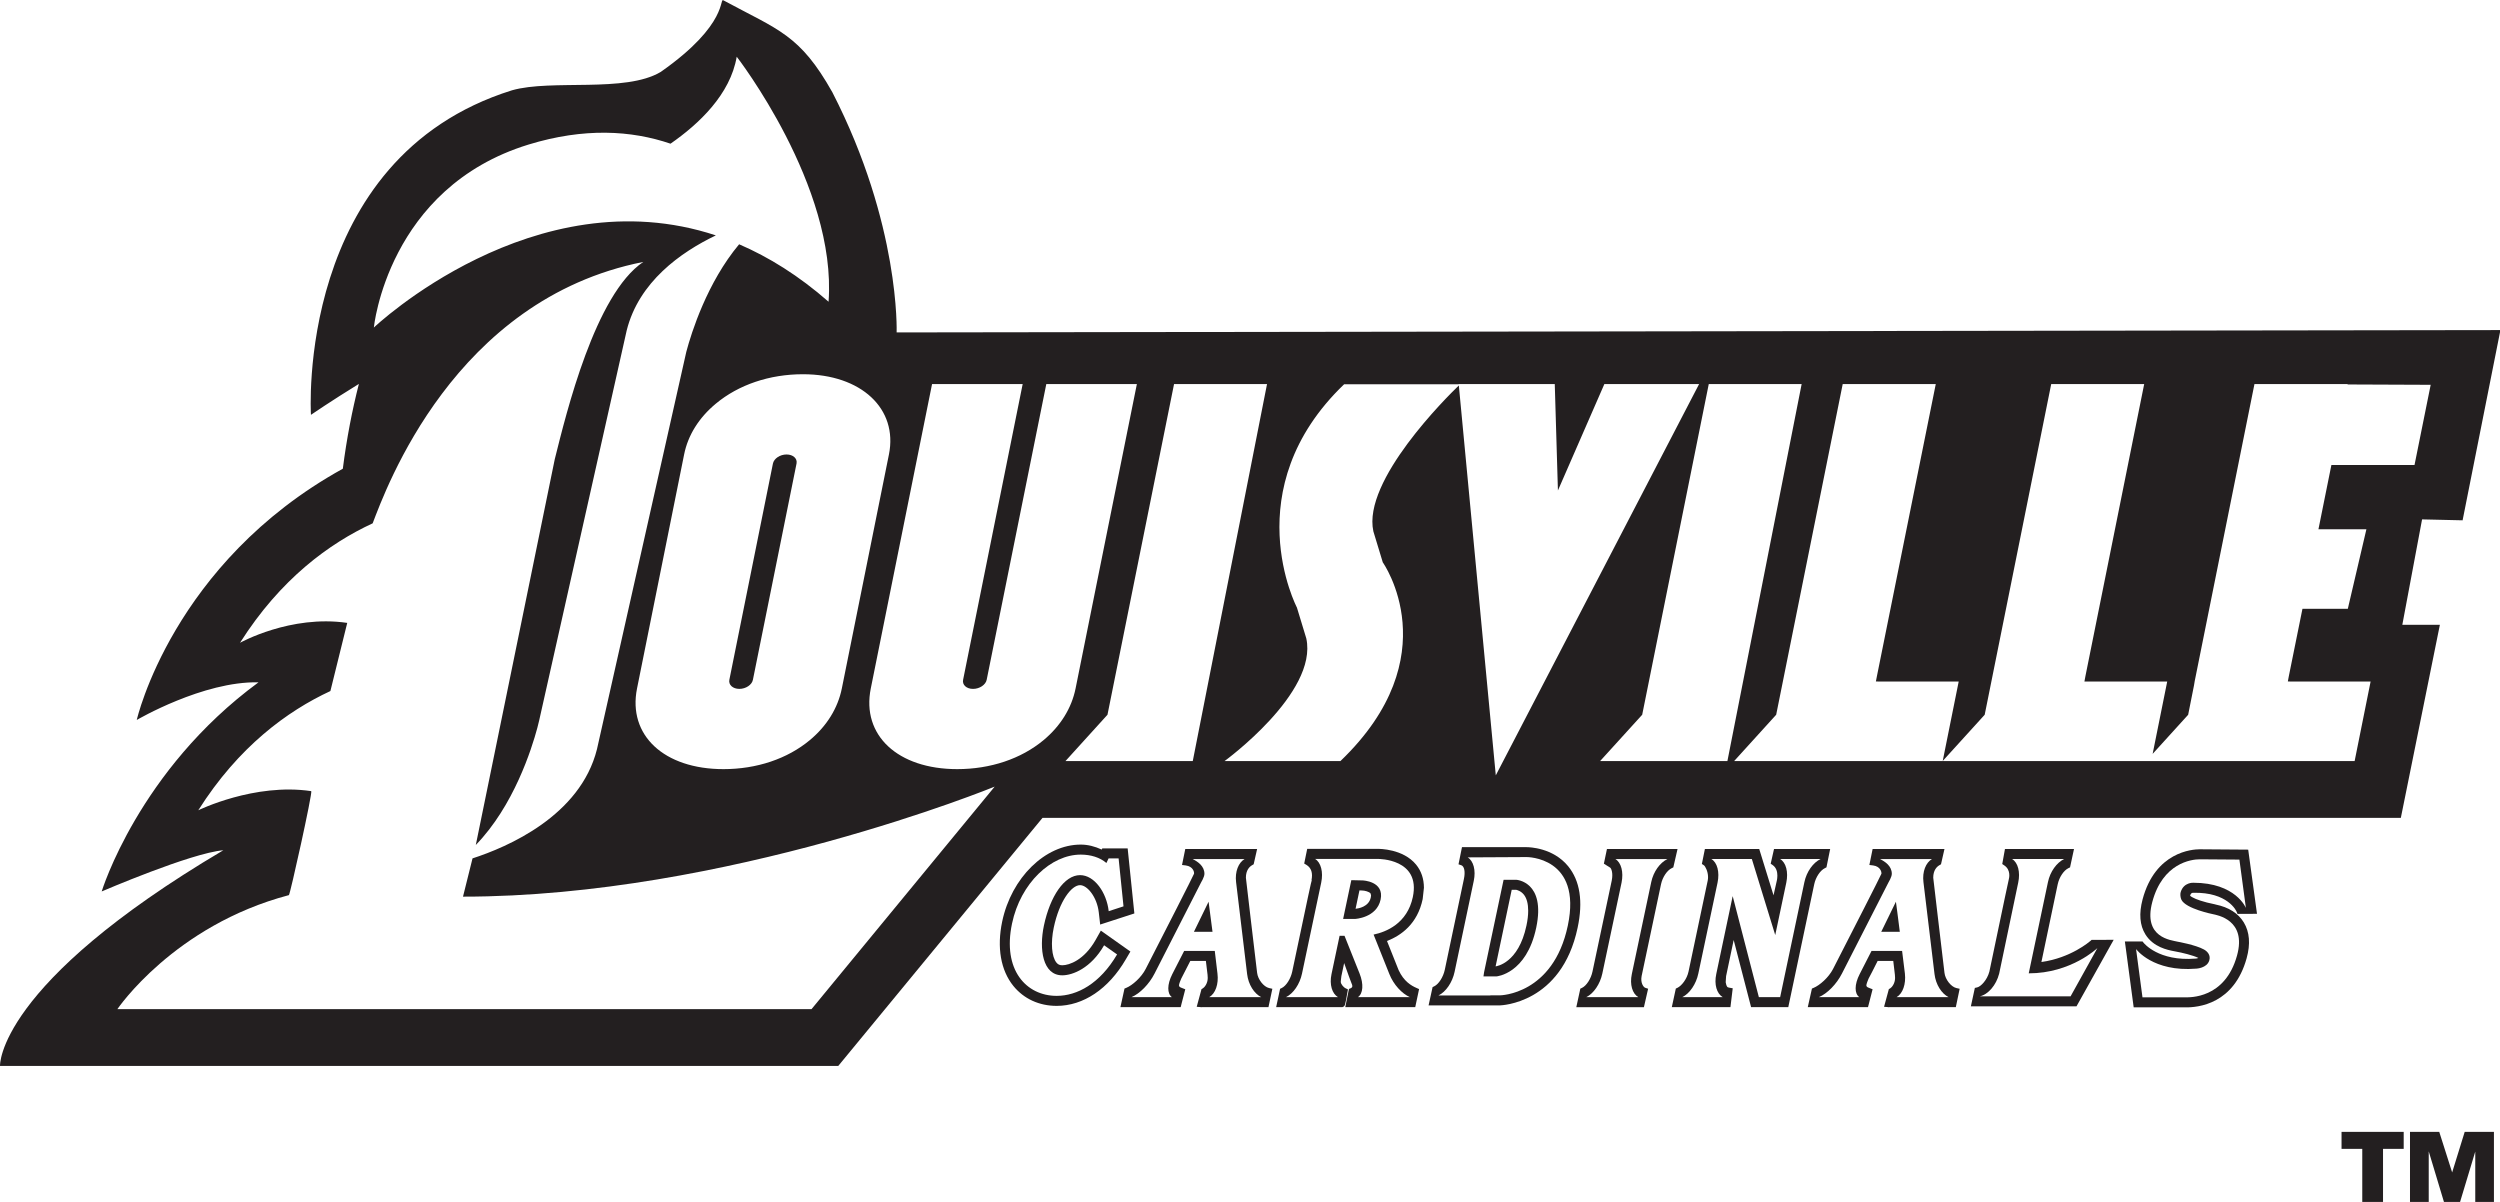 <?xml version="1.0" encoding="UTF-8" standalone="no"?>
<!-- Generator: Adobe Illustrator 14.0.0, SVG Export Plug-In . SVG Version: 6.00 Build 43363)  -->
<svg xmlns:dc="http://purl.org/dc/elements/1.1/" xmlns:cc="http://creativecommons.org/ns#" xmlns:rdf="http://www.w3.org/1999/02/22-rdf-syntax-ns#" xmlns:svg="http://www.w3.org/2000/svg" xmlns="http://www.w3.org/2000/svg" xmlns:sodipodi="http://sodipodi.sourceforge.net/DTD/sodipodi-0.dtd" xmlns:inkscape="http://www.inkscape.org/namespaces/inkscape" version="1.1" id="Layer_1" x="0px" y="0px" width="208" height="100" viewBox="0 0 208 100" enable-background="new 0 0 250 218" xml:space="preserve" inkscape:version="0.47 r22583" sodipodi:docname="Louisville_Cardinals.svg"><defs id="defs111"><inkscape:perspective sodipodi:type="inkscape:persp3d" inkscape:vp_x="0 : 109 : 1" inkscape:vp_y="0 : 1000 : 0" inkscape:vp_z="250 : 109 : 1" inkscape:persp3d-origin="125 : 72.666667 : 1" id="perspective115"/>
	
	
	
</defs><sodipodi:namedview pagecolor="#ffffff" bordercolor="#666666" borderopacity="1" objecttolerance="10" gridtolerance="10" guidetolerance="10" inkscape:pageopacity="0" inkscape:pageshadow="2" inkscape:window-width="862" inkscape:window-height="643" id="namedview109" showgrid="false" inkscape:zoom="1.0825688" inkscape:cx="88.075865" inkscape:cy="69.495114" inkscape:window-x="0" inkscape:window-y="0" inkscape:window-maximized="0" inkscape:current-layer="Layer_1"/>
<g id="g69" transform="matrix(1.007,0,0,1.007,-5.034,-106.825)">
		
		<path style="fill:#231f20" id="path73" d="m 64.79,106.122 c -0.405,-0.315 0.49,1.914 -5.196,5.9 -2.917,1.754 -9.013,0.586 -12.294,1.521 -17.951,5.623 -16.61,26.813 -16.61,26.813 0,0 1.691,-1.159 3.96,-2.554 -0.562,2.207 -1.013,4.538 -1.326,7.006 -14.085,7.786 -17.026,20.759 -17.026,20.759 0,0 5.487,-3.218 10.059,-3.11 -9.913,7.271 -12.956,17.279 -12.956,17.279 0,0 7.372,-3.177 10.049,-3.404 C 4.684,187.438 5,194.149 5,194.149 l 69.26,0 16.873,-20.493 112.227,0 3.226,-15.952 -3.103,0 1.632,-8.709 3.348,0.077 3.125,-15.717 L 79.08,133.548 c 0,0 0.313,-8.896 -5.31,-19.841 -2.686,-4.784 -4.467,-5.144 -8.98,-7.585 z M 200.516,149.807 l -1.536,6.573 -3.748,0 -1.13,5.586 c -0.015,0.104 -0.044,0.262 -0.078,0.422 0.221,0.004 0.447,0.004 0.604,0.004 l 6.212,0 0.022,0 -1.32,6.573 -0.025,0 -6.235,0 -10.548,0 -0.422,0 -16.806,0 -0.008,0 -17.223,0 3.475,-3.829 5.497,-27.321 5.891,0 1.798,0 -4.866,24.151 c -0.019,0.104 -0.049,0.262 -0.082,0.422 0.22,0.004 0.451,0.004 0.604,0.004 l 6.238,0 -1.32,6.563 3.468,-3.818 5.496,-27.321 5.892,0 1.79,0 -4.859,24.151 c -0.021,0.104 -0.056,0.262 -0.078,0.422 0.217,0.004 0.447,0.004 0.597,0.004 l 6.242,0 -1.204,5.977 2.935,-3.232 0.484,-2.436 c 0.037,-0.238 0.078,-0.477 0.135,-0.73 l 4.858,-24.155 0.019,0 5.892,0 1.789,0 -0.007,0.03 6.868,0.029 -1.335,6.623 -6.868,0 -1.07,5.31 3.962,0 0,-0.002 z m -82.047,0.178 0.777,2.558 c 0,0 5.519,7.771 -3.501,16.422 l -9.575,0 c 0,0 7.735,-5.627 6.758,-10.135 l -0.776,-2.551 c 0,0 -5.116,-9.795 3.902,-18.449 l 9.46,0 0,-0.016 7.942,0 c 0,0 0.149,5.094 0.261,8.793 1.618,-3.699 3.837,-8.793 3.837,-8.793 l 5.516,0 2.312,0 -16.799,32.329 -3.053,-32.213 c -0.953,0.922 -7.978,7.857 -7.061,12.055 m -41.524,12.977 5.062,-25.147 7.487,0 -4.922,24.435 c -0.084,0.414 0.279,0.75 0.822,0.75 0.539,0 1.042,-0.336 1.126,-0.75 l 4.926,-24.435 7.483,0 -5.063,25.147 c -0.328,1.625 -1.244,3.105 -2.646,4.272 -1.855,1.544 -4.387,2.395 -7.133,2.395 -4.916,0 -7.921,-2.801 -7.142,-6.667 m -2.392,0 c -0.328,1.625 -1.24,3.105 -2.646,4.272 -1.855,1.544 -4.387,2.395 -7.131,2.395 -4.918,0 -7.92,-2.801 -7.144,-6.667 l 3.891,-19.334 c 0.317,-1.585 1.221,-3.035 2.62,-4.195 1.881,-1.565 4.436,-2.431 7.2,-2.431 4.809,0 7.862,2.849 7.102,6.626 l -3.892,19.334 z m 21.948,2.174 5.5,-27.321 5.892,0 1.79,0 -6.136,31.15 -10.519,0 3.473,-3.829 z m 44.179,0 5.5,-27.321 5.884,0 1.79,0 -6.134,31.15 -10.519,0 3.479,-3.829 z M 14.695,189.462 c 0,0 4.659,-6.909 14.173,-9.423 0.099,-0.029 1.963,-8.449 1.848,-8.591 -4.696,-0.701 -9.335,1.581 -9.335,1.581 3.326,-5.258 7.359,-8.199 10.916,-9.852 0.462,-1.872 0.932,-3.777 1.391,-5.63 -4.685,-0.69 -8.859,1.644 -8.859,1.644 3.341,-5.275 7.389,-8.218 10.959,-9.87 1.089,-2.83 6.721,-18.502 22.359,-21.597 -3.979,2.678 -6.35,12.446 -7.312,16.295 l -6.525,31.877 c 3.132,-3.225 4.616,-7.927 5.086,-9.684 l 0.153,-0.619 c 0.011,-0.044 7.228,-32.209 7.228,-32.209 1.001,-4.005 4.448,-6.454 7.366,-7.853 -15.021,-4.963 -28.257,7.614 -28.257,7.614 0,0 1.136,-11.545 12.784,-15.12 4.594,-1.406 8.485,-1.175 11.727,-0.071 2.333,-1.618 4.944,-4.068 5.47,-7.186 0,0 8.291,10.69 7.588,20.244 -2.463,-2.159 -4.94,-3.691 -7.389,-4.747 -2.638,3.158 -3.934,7.268 -4.364,8.886 l -7.381,32.832 c -1.381,5.522 -7.418,8.092 -10.282,9.02 l -0.787,3.162 c 21.761,0 43.929,-9.091 43.929,-9.091 l -15.135,18.387 -57.351,0 0,10e-4 z" sodipodi:nodetypes="cccccccccccccccccccccccccccccccccccccccccccccccccccccccccccccccccccccccccccccccccccccccccccccsccccscccssccssccccccccccccccccccccccccccccccccccccccccccc"/>
	</g><g id="g75" transform="matrix(1.007,0,0,1.007,-5.034,-106.825)">
		<path style="fill:#231f20" id="path77" d="m 69.986,143.632 c -0.539,0 -1.042,0.335 -1.126,0.749 l -3.6,17.865 c -0.084,0.417 0.285,0.753 0.824,0.753 0.539,0 1.042,-0.336 1.122,-0.753 l 3.604,-17.865 c 0.084,-0.414 -0.286,-0.749 -0.824,-0.749"/>
		<path style="fill:#231f20" id="path79" d="m 98.394,184.7 -2.441,-1.729 -0.449,0.798 c -0.932,1.629 -2.157,2.065 -2.739,2.065 -0.212,0 -0.354,-0.063 -0.481,-0.22 -0.397,-0.485 -0.485,-1.648 -0.222,-2.894 0.462,-2.196 1.467,-3.505 2.174,-3.505 0.595,0 1.4,0.98 1.545,2.244 l 0.116,1.011 2.825,-0.917 -0.554,-5.377 h -2.092 c 0,0 -0.026,0.052 -0.05,0.097 -0.568,-0.258 -1.137,-0.41 -1.734,-0.41 -2.936,0 -5.727,2.729 -6.49,6.354 -0.451,2.141 -0.123,4.031 0.923,5.325 0.863,1.063 2.131,1.647 3.578,1.647 2.204,0 4.285,-1.397 5.705,-3.833 l 0.386,-0.656 z m -6.092,3.662 c -2.5,0 -4.5,-2.126 -3.688,-5.974 0.707,-3.359 3.231,-5.697 5.677,-5.697 0.822,0 1.585,0.23 2.12,0.693 l 0.183,-0.381 h 0.826 l 0.405,3.964 -1.223,0.399 c -0.171,-1.533 -1.174,-2.979 -2.366,-2.979 -1.299,0 -2.474,1.745 -2.987,4.165 -0.412,1.954 -0.106,4.113 1.516,4.113 0.863,0 2.375,-0.594 3.457,-2.483 l 1.072,0.757 c -1.418,2.416 -3.299,3.423 -4.992,3.423"/>
		<path style="fill:#231f20" id="path81" d="m 177.726,183.813 c -0.075,0.06 -1.626,1.416 -4.062,1.752 0.131,-0.615 1.347,-6.425 1.347,-6.425 0.127,-0.589 0.5,-1.145 0.888,-1.331 l 0.13,-0.063 0.328,-1.518 h -0.369 -5.336 l -0.224,1.242 0.16,0.107 c 0.56,0.369 0.418,1.029 0.381,1.156 -0.049,0.187 -0.224,1.029 -1.604,7.622 -0.187,0.708 -0.716,1.249 -1.015,1.309 l -0.186,0.041 -0.329,1.524 h 8.726 l 3.073,-5.499 -1.827,0.007 -0.081,0.076 z m -1.653,4.59 h -7.506 c 0.693,-0.149 1.364,-0.921 1.607,-1.88 l 1.573,-7.517 c 0.187,-0.869 -0.019,-1.652 -0.504,-1.95 h 4.296 c -0.607,0.298 -1.156,1.036 -1.335,1.909 l -1.588,7.536 c 3.505,0 5.671,-2.085 5.671,-2.085 l -2.214,3.987 z"/>
		<path style="fill:#231f20" id="path83" d="m 143.6,176.229 h -0.365 -5.467 l -0.254,1.212 0.515,0.324 c 0.097,0.06 0.261,0.444 0.135,1.07 l -1.589,7.51 c -0.123,0.601 -0.5,1.183 -0.876,1.361 l -0.131,0.06 -0.332,1.532 h 5.586 l 0.347,-1.524 -0.246,-0.082 c -0.13,-0.045 -0.402,-0.399 -0.291,-0.963 l 1.604,-7.592 c 0.127,-0.585 0.496,-1.141 0.888,-1.327 l 0.127,-0.063 0.349,-1.518 z m -2.174,2.737 -1.604,7.599 c -0.183,0.869 0.048,1.611 0.533,1.902 h -4.296 c 0.604,-0.291 1.142,-1.074 1.327,-1.95 l 1.589,-7.51 c 0.179,-0.877 -0.03,-1.652 -0.507,-1.946 h 4.295 c -0.611,0.293 -1.155,1.032 -1.337,1.905"/>
		<path style="fill:#231f20" id="path85" d="m 117.578,178.824 -0.927,-0.022 c -0.011,0.052 -0.028,0.104 -0.039,0.164 l -0.642,3.042 h 0.973 c 0,0 1.799,-0.082 2.124,-1.603 0.321,-1.529 -1.489,-1.581 -1.489,-1.581 m 0.677,1.409 c -0.164,0.775 -1.024,0.91 -1.257,0.936 0.091,-0.433 0.255,-1.219 0.321,-1.521 0.119,0.003 0.237,0.011 0.237,0.011 0.179,0 0.561,0.09 0.681,0.242 0,0.004 0.041,0.157 0.041,0.157 l -0.023,0.175 z"/>
		<path style="fill:#231f20" id="path87" d="m 121.999,177.519 c -1.078,-1.316 -3.052,-1.301 -3.136,-1.301 h -5.861 l -0.248,1.212 0.181,0.107 c 0.409,0.25 0.548,0.683 0.416,1.294 0,0 0.022,-0.045 0.044,-0.082 -0.069,0.194 -0.281,1.201 -1.629,7.6 -0.126,0.604 -0.503,1.193 -0.874,1.368 l -0.131,0.063 -0.324,1.514 h 5.464 l 0.054,-0.019 c 0.171,-0.07 0.171,-0.07 0.376,-1.241 l 0.036,-0.205 -0.229,-0.112 c -0.095,-0.048 -0.363,-0.306 -0.363,-0.518 0,-0.012 0.015,-0.172 0.015,-0.172 l 0.036,-0.295 c 0,0 0.114,-0.548 0.229,-1.081 0.336,0.951 0.562,1.569 0.614,1.686 0.039,0.086 0.062,0.156 0.062,0.216 0,0.026 -0.004,0.049 -0.011,0.063 -0.03,0.075 -0.114,0.112 -0.114,0.112 l -0.146,0.06 -0.039,0.156 -0.274,1.35 h 5.782 l 0.317,-1.491 -0.218,-0.097 c -0.429,-0.187 -1.042,-0.541 -1.471,-1.466 0,0 -0.694,-1.741 -0.962,-2.412 1.166,-0.451 2.517,-1.406 2.948,-3.461 l 0.104,-0.936 c -0.003,-0.742 -0.218,-1.383 -0.648,-1.912 m -0.269,2.677 c -0.466,2.192 -2.204,2.886 -3.242,3.103 l 1.303,3.263 c 0.347,0.876 1.035,1.614 1.695,1.905 h -4.292 c 0.427,-0.291 0.485,-1.074 0.138,-1.946 0,0 -0.593,-1.477 -1.246,-3.121 h -0.408 l -0.667,3.162 c -0.185,0.876 0.048,1.614 0.533,1.905 h -4.295 c 0.607,-0.291 1.143,-1.074 1.325,-1.946 l 1.585,-7.51 c 0.187,-0.877 -0.022,-1.671 -0.503,-1.962 h 5.215 c -10e-4,0 3.532,-0.029 2.859,3.147"/>
		<path style="fill:#231f20" id="path89" d="m 122.545,180.353 -0.006,0.015 0.006,-0.015 z"/>
		<path style="fill:#231f20" id="path91" d="m 155.777,177.81 0.127,-0.067 0.306,-1.514 h -4.639 l -0.275,1.216 0.164,0.111 c 0.32,0.225 0.388,0.586 0.388,0.873 0,0.16 -0.022,0.295 -0.034,0.361 -0.003,0.019 -0.275,1.238 -0.283,1.265 -0.392,-1.257 -1.182,-3.826 -1.182,-3.826 h -0.209 -4.28 l -0.25,1.238 0.175,0.111 c 0.097,0.067 0.336,0.492 0.336,0.974 0,0.09 -0.008,0.187 -0.026,0.279 -0.004,0.016 -0.101,0.463 -1.585,7.518 -0.134,0.634 -0.574,1.182 -0.921,1.35 l -0.13,0.06 -0.332,1.536 h 4.844 l 0.189,-1.559 -0.275,-0.048 c -0.176,-0.03 -0.235,-0.06 -0.306,-0.451 l 0.033,-0.504 c 0,0 0.369,-1.745 0.627,-2.986 0.417,1.604 1.438,5.548 1.438,5.548 h 3.073 l 2.144,-10.157 c 0.123,-0.582 0.496,-1.142 0.883,-1.328 m -3.699,10.657 h -1.76 l -2.162,-8.346 -1.357,6.44 c -0.187,0.868 0.045,1.614 0.529,1.905 h -3.334 c 0.604,-0.291 1.142,-1.074 1.324,-1.95 l 1.588,-7.506 c 0.184,-0.877 -0.021,-1.66 -0.511,-1.954 h 3.345 l 1.932,6.283 c 0.429,-2.051 0.914,-4.329 0.914,-4.329 0.183,-0.877 -0.022,-1.66 -0.508,-1.954 h 3.342 c -0.612,0.294 -1.156,1.04 -1.339,1.909 l -2.003,9.502 z"/>
		<path style="fill:#231f20" id="path93" d="m 103.644,183.067 h 1.534 c -0.106,-0.851 -0.324,-2.483 -0.324,-2.483 l -1.21,2.483 z"/>
		<path style="fill:#231f20" id="path95" d="m 108.864,186.46 c -0.251,-2.117 -0.912,-7.662 -0.927,-7.859 0,-0.615 0.286,-0.91 0.53,-1.045 l 0.112,-0.066 0.285,-1.261 h -0.362 -5.574 l -0.269,1.32 0.31,0.037 c 0.31,0.041 0.477,0.187 0.561,0.298 0.108,0.143 0.134,0.291 0.123,0.385 -0.099,0.25 -2.444,4.851 -3.997,7.871 -0.364,0.709 -1.1,1.354 -1.609,1.563 l -0.14,0.056 -0.337,1.536 h 4.98 l 0.062,-0.253 0.317,-1.224 -0.295,-0.115 c -0.164,-0.06 -0.218,-0.108 -0.226,-0.209 0,-0.101 0.127,-0.433 0.183,-0.548 0.009,0 0.55,-1.066 0.753,-1.47 h 1.287 c 0.043,0.344 0.138,1.142 0.138,1.142 l 0.015,0.265 c 0,0.47 -0.284,0.79 -0.408,0.861 l -0.106,0.06 -0.397,1.462 c 0,0 0.27,0.022 0.328,0.026 v 0.007 c 0.052,0.004 0.091,0.004 0.125,-0.004 h 5.476 l 0.321,-1.518 -0.278,-0.063 c -0.442,-0.105 -0.916,-0.709 -0.981,-1.254 m -3.958,2.007 c 0.511,-0.291 0.791,-1.074 0.682,-1.95 0,0 -0.091,-0.791 -0.222,-1.868 h -2.53 l -0.979,1.913 c -0.442,0.868 -0.431,1.614 -0.034,1.905 h -3.341 c 0.695,-0.291 1.465,-1.074 1.909,-1.95 l 3.833,-7.506 c 0,0 0.287,-0.471 0.287,-0.731 0,-0.652 -0.561,-1.014 -0.975,-1.223 h 0.768 3.337 0.19 c -0.507,0.294 -0.81,1.04 -0.705,1.909 l 0.912,7.596 c 0.103,0.868 0.58,1.614 1.166,1.905 h -4.298 z"/>
		<path style="fill:#231f20" id="path97" d="m 130.266,178.771 -1.033,0.004 c -0.008,0.015 -0.012,0.03 -0.015,0.045 l -1.604,7.599 c -0.022,0.116 -0.037,0.225 -0.049,0.336 h 1.074 c 0,0 2.479,-0.193 3.285,-4.023 0.809,-3.834 -1.658,-3.961 -1.658,-3.961 m 0.849,3.79 c -0.656,3.105 -2.469,3.355 -2.547,3.366 0.127,-0.604 1.246,-5.917 1.331,-6.327 0.18,0 0.373,0 0.373,0 0.056,0.015 0.403,0.09 0.656,0.433 0.217,0.291 0.332,0.73 0.332,1.298 0.001,0.364 -0.048,0.781 -0.145,1.23"/>
		<path style="fill:#231f20" id="path99" d="m 134.564,177.653 c -1.257,-1.536 -3.218,-1.577 -3.441,-1.577 h -5.333 l -0.287,1.417 0.235,0.078 c 0.25,0.093 0.336,0.552 0.213,1.126 l -1.581,7.51 c -0.127,0.604 -0.503,1.189 -0.878,1.368 l -0.13,0.063 -0.332,1.514 h 5.118 l 0.79,-0.004 c 0.053,-0.003 5.079,-0.126 6.406,-6.413 0.466,-2.173 0.197,-3.881 -0.78,-5.082 m -0.03,4.908 c -1.204,5.712 -5.597,5.757 -5.597,5.757 h -0.806 c 0.008,0.004 0.016,0.004 0.016,0.008 h -4.298 c 0.612,-0.295 1.147,-1.078 1.33,-1.947 0,0 1.584,-7.51 1.584,-7.517 0.187,-0.869 -0.022,-1.652 -0.503,-1.942 l 4.869,-0.026 c 0.001,-0.001 4.61,-0.039 3.405,5.667"/>
		<path style="fill:#231f20" id="path101" d="m 186.204,179.846 c 2.864,-0.067 3.562,1.503 3.588,1.566 l 0.074,0.179 1.61,-0.008 -0.727,-5.302 -3.997,-0.03 c -0.608,0 -3.677,0.197 -4.729,4.139 -0.31,1.171 -0.235,2.148 0.235,2.897 0.656,1.052 1.838,1.283 2.341,1.38 l 0.135,0.026 c 0.544,0.097 1.462,0.316 1.901,0.536 -0.074,0.03 -0.156,0.053 -0.216,0.053 -3.088,0.254 -4.296,-1.29 -4.311,-1.305 l -0.09,-0.112 h -1.458 l 0.728,5.447 h 4.198 c 1.193,0.03 4.095,-0.306 5.135,-4.061 0.324,-1.171 0.246,-2.166 -0.235,-2.957 -0.462,-0.757 -1.245,-1.256 -2.33,-1.479 L 188,180.799 c -0.962,-0.189 -1.596,-0.425 -1.85,-0.574 -0.213,-0.115 -0.205,-0.146 -0.194,-0.175 0.062,-0.167 0.141,-0.204 0.248,-0.204 m -0.976,0.57 c 0.358,0.753 2.61,1.197 2.61,1.197 0.32,0.078 2.812,0.455 1.987,3.419 -0.988,3.576 -3.911,3.46 -4.337,3.449 h -3.475 l -0.53,-3.986 c 0,0 1.388,1.913 4.975,1.618 0,0 0.88,-0.033 1.074,-0.675 0.134,-0.436 -0.149,-0.745 -0.437,-0.906 -0.689,-0.384 -2.174,-0.645 -2.174,-0.645 -0.526,-0.131 -2.887,-0.313 -2.096,-3.285 0.857,-3.211 3.222,-3.523 3.919,-3.523 l 3.277,0.025 0.537,3.994 c 0,0 -0.835,-2.081 -4.34,-2.081 0,0 -0.798,-0.052 -1.048,0.772 -0.055,0.161 -0.024,0.463 0.058,0.627"/>
		<path style="fill:#231f20" id="path103" d="m 165.655,186.46 c -0.25,-2.117 -0.914,-7.662 -0.929,-7.859 0,-0.615 0.287,-0.91 0.529,-1.045 l 0.112,-0.066 0.287,-1.261 h -0.362 -5.574 l -0.269,1.32 0.31,0.037 c 0.31,0.041 0.478,0.187 0.56,0.298 0.111,0.143 0.134,0.291 0.127,0.385 -0.098,0.25 -2.45,4.851 -3.998,7.871 -0.365,0.709 -1.104,1.354 -1.61,1.563 l -0.134,0.056 -0.344,1.536 h 4.975 l 0.067,-0.253 0.313,-1.224 -0.291,-0.115 c -0.164,-0.06 -0.216,-0.108 -0.224,-0.209 v -0.004 c 0,-0.101 0.135,-0.443 0.18,-0.544 0.011,0 0.552,-1.066 0.753,-1.47 h 1.29 c 0.037,0.344 0.135,1.142 0.135,1.142 l 0.015,0.265 c 0,0.47 -0.283,0.79 -0.406,0.861 l -0.108,0.06 -0.396,1.462 c 0,0 0.269,0.022 0.332,0.026 v 0.007 c 0.049,0.004 0.086,0.004 0.123,-0.004 h 5.474 l 0.317,-1.518 -0.28,-0.063 c -0.434,-0.105 -0.91,-0.709 -0.974,-1.254 m -3.956,2.007 c 0.507,-0.291 0.786,-1.074 0.686,-1.95 0,0 -0.097,-0.791 -0.231,-1.868 h -2.527 l -0.978,1.913 c -0.447,0.868 -0.433,1.614 -0.033,1.905 h -3.341 c 0.697,-0.291 1.465,-1.074 1.909,-1.95 l 3.833,-7.506 c 0,0 0.287,-0.471 0.287,-0.731 0,-0.652 -0.56,-1.014 -0.978,-1.223 h 0.769 3.341 0.187 c -0.507,0.294 -0.813,1.04 -0.705,1.909 l 0.914,7.596 c 0.104,0.868 0.582,1.614 1.163,1.905 h -4.296 z"/>
		<path style="fill:#231f20" id="path105" d="m 160.431,183.067 h 1.533 c -0.101,-0.851 -0.321,-2.483 -0.321,-2.483 l -1.212,2.483 z"/>
		<path style="fill:#231f20" id="path107" d="m 198.461,201.003 v -1.402 h 5.135 v 1.402 h -1.708 v 4.403 h -1.715 v -4.403 h -1.712 z m 8.073,-1.402 1.066,3.349 1.036,-3.349 h 2.416 v 5.806 h -1.543 v -4.18 l -1.261,4.18 h -1.32 l -1.264,-4.198 v 4.198 h -1.548 v -5.806 h 2.418 z"/>
	</g>
</svg>